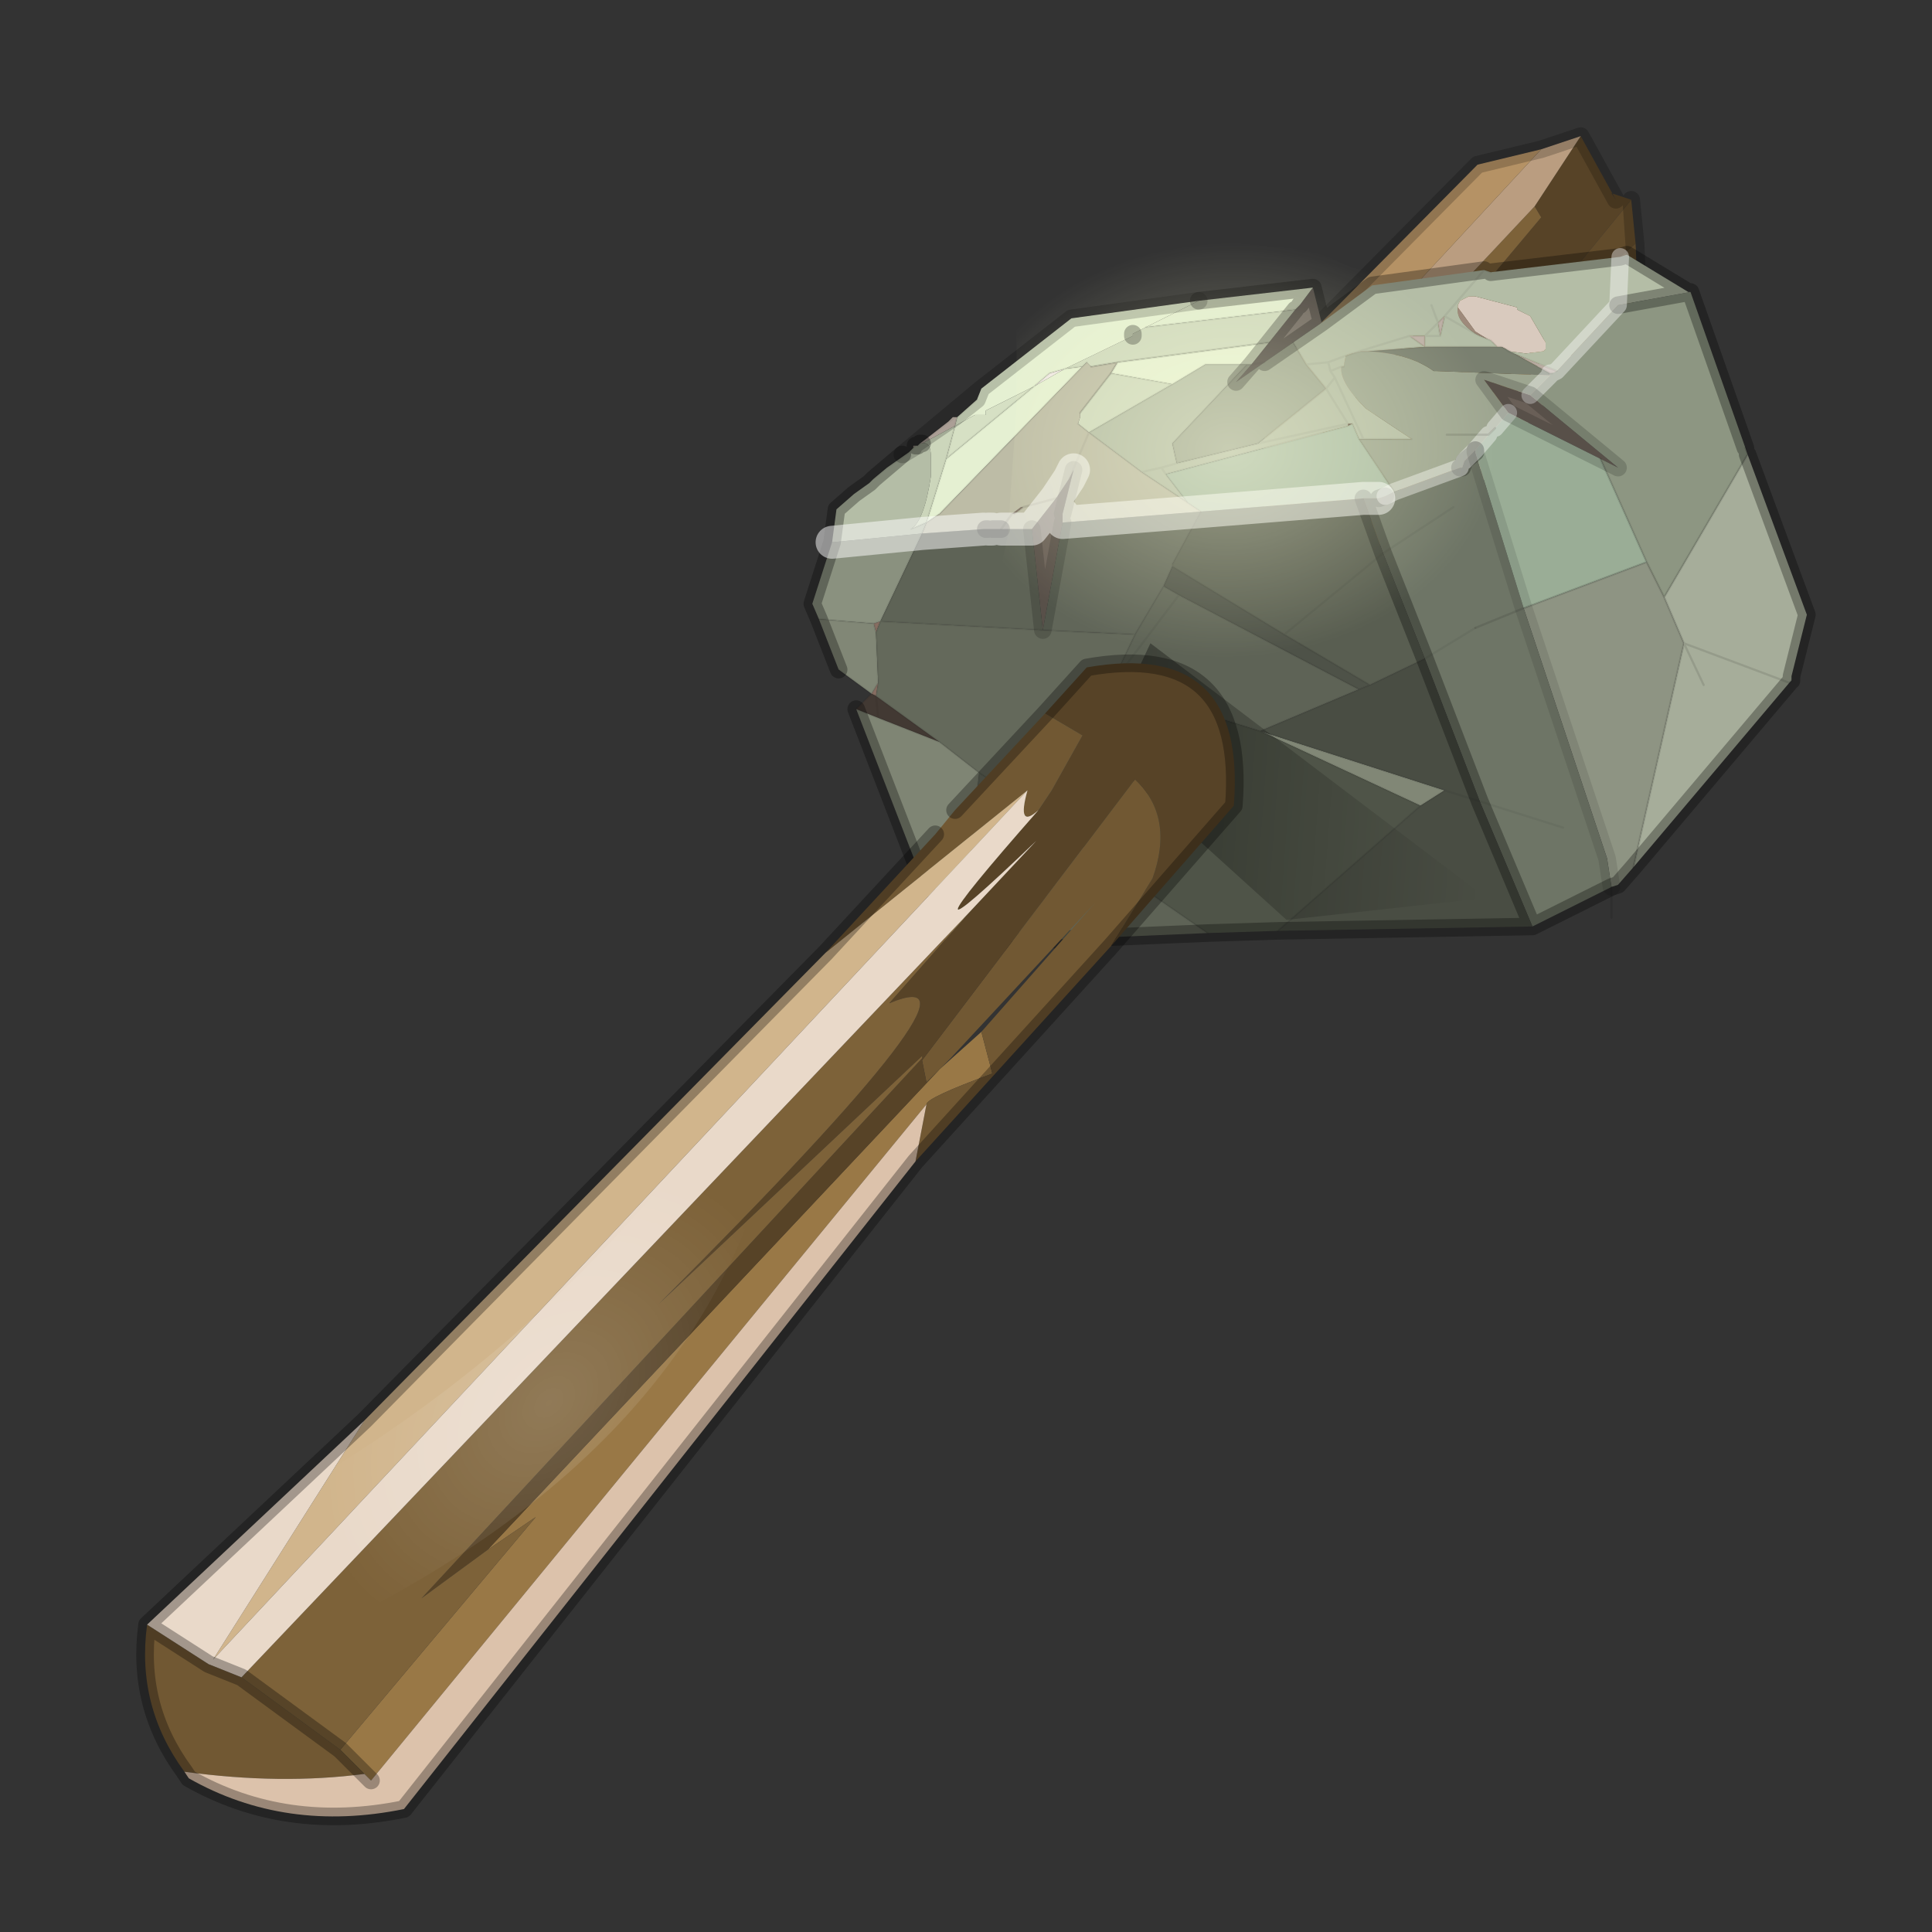 <?xml version="1.0" encoding="UTF-8" standalone="no"?>
<svg xmlns:xlink="http://www.w3.org/1999/xlink" height="440.0px" width="440.0px" xmlns="http://www.w3.org/2000/svg">
  <rect width="100%" height="100%" fill="#333333" stroke="none"/>
  <g transform="matrix(10.0, 0.0, 0.0, 10.0, 0.0, 0.0)">
    <use height="44.0" transform="matrix(1.0, 0.0, 0.0, 1.0, 0.0, 0.0)" width="44.0" xlink:href="#shape0"/>
  </g>
  <defs>
    <g id="shape0" transform="matrix(1.0, 0.0, 0.0, 1.0, 0.0, 0.0)">
      <path d="M44.0 44.0 L0.0 44.0 0.0 0.0 44.0 0.0 44.0 44.0" fill="#33cc33" fill-opacity="0.0" fill-rule="evenodd" stroke="none"/>
      <path d="M30.4 14.2 L30.35 13.9 30.65 13.9 30.4 14.2" fill="#867362" fill-rule="evenodd" stroke="none"/>
      <path d="M37.15 4.55 L37.25 5.55 35.9 6.7 35.8 6.2 37.15 4.55" fill="#614b2b" fill-rule="evenodd" stroke="none"/>
      <path d="M37.25 5.55 L37.3 6.75 35.7 8.5 35.95 7.2 35.9 7.0 35.9 6.95 35.9 6.7 37.25 5.55" fill="#715833" fill-rule="evenodd" stroke="none"/>
      <path d="M31.7 12.4 L30.7 12.4 35.9 6.95 35.9 7.0 35.95 7.2 31.7 12.4" fill="#997846" fill-rule="evenodd" stroke="none"/>
      <path d="M36.0 3.1 L36.8 4.55 36.7 4.4 37.15 4.55 35.8 6.2 35.9 6.7 35.9 6.95 30.7 12.4 30.05 12.4 35.8 6.2 35.8 6.15 29.15 12.4 28.85 12.4 35.1 4.95 34.95 4.7 36.0 3.1" fill="#574327" fill-rule="evenodd" stroke="none"/>
      <path d="M30.05 12.4 L29.15 12.4 35.8 6.15 35.8 6.2 30.05 12.4 M28.85 12.4 L28.8 12.4 28.8 11.25 34.95 4.7 35.1 4.95 28.85 12.4" fill="#7d6239" fill-rule="evenodd" stroke="none"/>
      <path d="M35.7 8.5 L32.65 12.4 31.7 12.4 35.95 7.2 35.7 8.5" fill="#dcc2ab" fill-rule="evenodd" stroke="none"/>
      <path d="M35.1 3.4 L36.0 3.1 34.95 4.7 28.8 11.25 28.8 10.2 35.1 3.4" fill="#ba9d80" fill-rule="evenodd" stroke="none"/>
      <path d="M28.8 10.2 L28.8 8.65 33.65 3.75 35.1 3.4 28.8 10.2" fill="#b59265" fill-rule="evenodd" stroke="none"/>
      <path d="M37.3 6.75 L35.7 8.5 32.65 12.4" fill="none" stroke="#000000" stroke-linecap="round" stroke-linejoin="round" stroke-opacity="0.302" stroke-width="0.4"/>
      <path d="M28.8 10.2 L28.8 8.65 33.65 3.75 35.1 3.4 36.0 3.1 36.8 4.55 M37.15 4.55 L37.25 5.55 37.3 6.75 Z" fill="none" stroke="#000000" stroke-linecap="round" stroke-linejoin="round" stroke-opacity="0.2" stroke-width="0.4"/>
      <path d="M33.3 10.65 L33.25 10.65 33.3 10.65" fill="#ad9d8f" fill-rule="evenodd" stroke="none"/>
      <path d="M34.35 8.0 L35.45 8.45 35.35 8.5 35.3 8.5 34.3 7.95 34.35 8.0 M32.75 7.35 L32.9 7.2 32.8 7.65 32.75 7.35 M32.45 7.65 L32.45 7.9 32.1 7.65 32.45 7.65 M21.0 10.1 L20.95 10.1 20.9 10.15 20.95 10.1 21.0 10.1 M20.85 10.15 L20.75 10.25 20.7 10.3 20.8 10.2 20.8 10.15 20.85 10.15 20.7 10.3 20.85 10.15" fill="#bdb0a6" fill-rule="evenodd" stroke="none"/>
      <path d="M28.5 8.3 L28.9 7.8 29.5 7.05 29.6 6.95 29.9 6.55 30.1 7.35 29.45 7.8 28.8 8.25 28.15 8.7 28.5 8.3 28.8 8.25 28.5 8.3" fill="#6e6660" fill-rule="evenodd" stroke="none"/>
      <path d="M36.45 10.45 L34.35 9.4 33.8 8.65 34.85 9.0 36.85 10.65 36.45 10.45 M24.05 11.35 L24.35 10.9 24.45 10.7 24.2 11.7 24.2 11.9 23.75 14.35 23.5 12.05 24.05 11.35" fill="#695f57" fill-rule="evenodd" stroke="none"/>
      <path d="M33.2 7.0 L33.2 6.95 33.25 6.85 33.45 6.75 33.6 6.75 34.55 7.0 34.55 7.05 34.85 7.2 35.2 7.8 35.2 7.95 35.15 8.0 34.75 8.05 34.35 8.0 34.3 7.95 34.2 7.9 34.1 7.9 34.0 7.8 33.6 7.55 33.2 7.0" fill="#d9cabe" fill-rule="evenodd" stroke="none"/>
      <path d="M21.0 10.1 L20.95 10.1 21.15 9.95 21.75 9.5 21.15 9.95 21.6 9.6 21.7 9.5 21.75 9.5 21.6 9.6 21.75 9.5 21.8 9.5 21.75 9.7 21.0 10.1" fill="#d6c7bb" fill-rule="evenodd" stroke="none"/>
      <path d="M32.65 8.45 L32.7 8.45 32.65 8.45 M30.6 8.35 L30.55 8.35 30.6 8.35" fill="#99877a" fill-rule="evenodd" stroke="none"/>
      <path d="M33.6 7.6 Q33.15 7.3 33.2 7.0 L33.6 7.55 34.0 7.8 33.95 7.75 33.7 7.65 33.6 7.6" fill="#9e8a7b" fill-rule="evenodd" stroke="none"/>
      <path d="M23.05 11.7 L23.25 11.55 23.3 11.55 23.1 11.7 23.05 11.7" fill="#917e71" fill-rule="evenodd" stroke="none"/>
      <path d="M30.7 9.7 L30.7 9.65 30.8 9.65 30.7 9.7" fill="#61544b" fill-rule="evenodd" stroke="none"/>
      <path d="M19.95 14.4 L19.9 14.2 20.05 14.15 19.95 14.4 M19.85 15.8 L20.0 15.55 19.95 15.85 19.85 15.8" fill="#876e62" fill-rule="evenodd" stroke="none"/>
      <path d="M19.95 15.85 L21.4 16.9 20.0 16.35 19.95 15.85 20.0 16.35 19.5 16.15 19.85 15.8 19.95 15.85" fill="#423933" fill-rule="evenodd" stroke="none"/>
      <path d="M23.55 8.8 L23.9 8.5 24.25 8.4 23.55 8.8" fill="#efe9e4" fill-rule="evenodd" stroke="none"/>
      <path d="M37.2 19.75 L36.85 20.15 36.7 20.2 36.6 19.55 34.7 13.85 37.5 12.8 37.9 13.6 38.35 14.65 37.2 19.75" fill="#8e9483" fill-rule="evenodd" stroke="none"/>
      <path d="M39.8 10.35 L41.15 14.0 40.8 15.4 40.8 15.5 40.75 15.55 37.2 19.75 38.35 14.65 37.9 13.6 39.8 10.35 M38.8 15.6 L38.35 14.65 40.75 15.55 38.35 14.65 38.8 15.6" fill="#a6ad9a" fill-rule="evenodd" stroke="none"/>
      <path d="M18.95 12.35 L21.0 12.15 20.05 14.15 19.9 14.2 18.65 14.1 18.5 13.75 18.95 12.35" fill="#8a917f" fill-rule="evenodd" stroke="none"/>
      <path d="M21.0 12.15 L22.4 12.05 22.45 12.05 22.5 12.05 22.6 12.05 22.8 12.05 23.5 12.05 23.75 14.35 20.05 14.15 21.0 12.15 M25.85 14.45 L26.5 13.35 26.85 13.55 30.95 15.7 28.7 16.65 25.3 15.6 25.85 14.45 M24.9 19.45 L27.5 21.25 22.75 21.45 24.9 19.45 M26.85 13.55 L25.3 15.6 26.85 13.55" fill="#5e6356" fill-rule="evenodd" stroke="none"/>
      <path d="M24.2 11.9 L27.35 11.65 26.7 12.85 26.7 12.9 26.5 13.35 25.85 14.45 23.75 14.35 24.2 11.9" fill="#616659" fill-rule="evenodd" stroke="none"/>
      <path d="M23.75 18.55 L24.9 19.45 22.75 21.45 21.9 21.45 22.3 17.6 23.75 18.55" fill="#64695c" fill-rule="evenodd" stroke="none"/>
      <path d="M21.4 16.9 L22.3 17.6 21.9 21.45 21.55 21.45 19.5 16.15 20.0 16.35 21.4 16.9" fill="#7f8574" fill-rule="evenodd" stroke="none"/>
      <path d="M32.9 18.0 L32.35 18.35 28.7 16.65 32.9 18.0 M19.9 14.2 L19.95 14.4 20.0 15.55 19.85 15.8 19.1 15.25 18.65 14.1 19.9 14.2" fill="#818776" fill-rule="evenodd" stroke="none"/>
      <path d="M26.5 13.35 L26.7 12.9 29.25 14.45 31.2 15.6 30.95 15.7 26.85 13.55 26.5 13.35" fill="#4e5248" fill-rule="evenodd" stroke="none"/>
      <path d="M36.85 6.95 L38.5 6.65 39.75 10.2 39.8 10.35 37.9 13.6 37.5 12.8 36.45 10.45 36.85 10.65 34.85 9.0 35.3 8.55 35.3 8.5 35.35 8.5 35.45 8.45 36.85 6.95" fill="#8d9682" fill-rule="evenodd" stroke="none"/>
      <path d="M36.9 5.85 L37.05 5.8 38.45 6.65 38.5 6.65 36.85 6.95 36.9 5.85 36.85 6.95 35.45 8.45 34.35 8.0 34.75 8.05 35.15 8.0 35.2 7.95 35.2 7.8 34.85 7.2 34.55 7.05 34.55 7.0 33.6 6.75 33.45 6.75 33.25 6.85 33.2 6.95 33.2 7.0 Q33.15 7.3 33.6 7.6 L32.9 7.2 33.8 6.15 32.9 7.2 33.6 7.6 33.7 7.65 33.95 7.75 34.0 7.8 34.1 7.9 34.2 7.9 32.45 7.9 32.45 7.65 32.75 7.35 32.6 6.95 32.75 7.35 32.45 7.65 32.8 7.65 32.45 7.65 32.1 7.65 32.45 7.9 31.15 8.0 31.0 8.0 30.8 8.05 32.1 7.65 30.8 8.05 30.65 8.1 30.25 8.25 29.75 8.3 30.25 8.25 30.65 8.1 30.6 8.35 30.55 8.35 30.3 8.45 30.4 8.6 31.05 10.0 30.4 8.6 30.3 8.45 30.55 8.35 Q30.5 8.7 31.1 9.3 L32.15 10.0 31.05 10.0 30.95 10.0 30.8 9.65 30.7 9.65 28.65 10.1 30.7 9.65 30.2 8.85 30.7 9.65 30.7 9.7 26.55 10.8 26.45 10.65 26.8 10.55 26.45 10.65 26.55 10.8 27.05 11.45 26.0 10.75 24.8 9.85 26.7 8.75 27.45 8.3 28.4 8.3 26.7 10.1 26.8 10.55 28.65 10.1 30.2 8.85 29.75 8.3 29.45 7.8 30.1 7.35 31.25 6.5 33.8 6.15 33.95 6.2 36.9 5.85 M32.8 7.65 L32.9 7.2 32.75 7.35 32.8 7.65 M21.1 11.9 L21.0 12.15 18.95 12.35 19.05 11.6 19.45 11.25 19.8 11.0 19.9 10.9 20.2 10.65 20.65 10.35 20.7 10.3 20.75 10.25 20.7 10.3 20.65 10.35 20.2 10.65 20.7 10.3 20.55 10.35 20.7 10.3 20.75 10.25 20.85 10.15 20.9 10.15 20.95 10.1 21.0 10.1 Q21.2 10.05 21.2 10.4 L21.2 10.85 Q21.05 11.85 20.75 12.05 L21.1 11.9 M30.3 8.45 L30.25 8.25 30.3 8.45 M30.4 8.6 L30.2 8.85 30.4 8.6 M26.0 10.75 L26.45 10.65 26.0 10.75" fill="#b4bda6" fill-rule="evenodd" stroke="none"/>
      <path d="M32.65 8.45 L32.7 8.45 35.3 8.55 34.85 9.0 33.8 8.65 34.35 9.4 34.05 9.75 33.9 9.9 33.6 10.25 33.35 10.5 33.3 10.65 33.25 10.65 31.75 11.2 30.95 10.0 31.05 10.0 32.15 10.0 31.1 9.3 Q30.5 8.7 30.55 8.35 L30.6 8.35 30.65 8.1 30.8 8.05 31.0 8.0 31.15 8.0 Q32.1 8.05 32.65 8.45 M32.95 9.9 L33.9 9.9 32.95 9.9" fill="#9ea691" fill-rule="evenodd" stroke="none"/>
      <path d="M28.4 8.3 L28.5 8.3 28.15 8.7 28.8 8.25 29.45 7.8 29.75 8.3 30.2 8.85 28.65 10.1 26.8 10.55 26.7 10.1 28.4 8.3" fill="#a0a893" fill-rule="evenodd" stroke="none"/>
      <path d="M21.55 10.45 L21.1 11.9 20.75 12.05 Q21.05 11.85 21.2 10.85 L21.2 10.4 Q21.2 10.05 21.0 10.1 L21.75 9.7 21.55 10.45" fill="#ccd6bb" fill-rule="evenodd" stroke="none"/>
      <path d="M25.3 8.5 L26.7 8.75 24.8 9.85 24.55 9.65 24.6 9.5 24.6 9.4 25.3 8.5 M28.9 7.8 L25.45 8.25 24.85 8.35 24.75 8.25 24.65 8.35 24.25 8.4 25.8 7.65 25.8 7.6 26.1 7.45 29.5 7.05 28.9 7.8" fill="#cfd9be" fill-rule="evenodd" stroke="none"/>
      <path d="M23.55 8.8 L21.55 10.45 21.75 9.7 22.2 9.45 22.45 9.45 22.45 9.35 23.55 8.8" fill="#d6e0c4" fill-rule="evenodd" stroke="none"/>
      <path d="M25.3 8.5 L25.45 8.25 28.9 7.8 28.5 8.3 28.4 8.3 27.45 8.3 26.7 8.75 25.3 8.5 M24.65 8.35 L21.4 11.7 21.1 11.9 21.55 10.45 23.55 8.8 24.25 8.4 24.65 8.35 M25.8 7.6 L25.8 7.65 24.25 8.4 23.9 8.5 23.55 8.8 22.45 9.35 22.45 9.45 22.2 9.45 21.75 9.7 21.8 9.5 22.25 9.1 22.35 8.85 24.4 7.25 27.3 6.85 26.1 7.45 25.8 7.6" fill="#e5f0d2" fill-rule="evenodd" stroke="none"/>
      <path d="M34.2 7.9 L34.3 7.95 35.3 8.5 35.3 8.55 32.7 8.45 32.65 8.45 Q32.1 8.05 31.15 8.0 L32.45 7.9 34.2 7.9" fill="#7a8070" fill-rule="evenodd" stroke="none"/>
      <path d="M29.6 6.95 L29.5 7.05 26.1 7.45 27.3 6.85 29.9 6.55 29.6 6.95" fill="#e2edd0" fill-rule="evenodd" stroke="none"/>
      <path d="M33.6 10.3 L34.7 13.85 33.6 14.3 34.7 13.85 36.6 19.55 36.7 20.2 34.9 21.1 33.7 18.25 32.45 15.0 33.6 14.3 32.45 15.0 31.5 12.6 31.05 11.35 31.4 11.35 31.55 11.3 31.75 11.2 33.25 10.65 33.3 10.65 33.35 10.5 33.6 10.3 33.35 10.5 33.6 10.25 33.6 10.3 M33.1 11.55 L31.5 12.6 33.1 11.55 M35.6 18.85 L33.7 18.25 35.6 18.85" fill="#6e7566" fill-rule="evenodd" stroke="none"/>
      <path d="M31.05 11.35 L31.5 12.6 29.25 14.45 26.7 12.9 26.7 12.85 27.35 11.65 31.05 11.35 M31.2 15.6 L29.25 14.45 31.5 12.6 32.45 15.0 31.2 15.6" fill="#595e51" fill-rule="evenodd" stroke="none"/>
      <path d="M32.45 15.0 L33.7 18.25 32.9 18.0 33.7 18.25 34.9 21.1 29.1 21.2 32.35 18.35 32.9 18.0 28.7 16.65 30.95 15.7 31.2 15.6 32.45 15.0" fill="#494d43" fill-rule="evenodd" stroke="none"/>
      <path d="M32.35 18.35 L29.1 21.2 27.5 21.25 24.9 19.45 23.75 18.55 25.3 15.6 28.7 16.65 32.35 18.35" fill="#4f5448" fill-rule="evenodd" stroke="none"/>
      <path d="M20.05 14.15 L23.75 14.35 25.85 14.45 25.3 15.6 23.75 18.55 22.3 17.6 21.4 16.9 19.95 15.85 20.0 15.55 19.95 14.4 20.05 14.15" fill="#64695b" fill-rule="evenodd" stroke="none"/>
      <path d="M31.75 11.2 L31.55 11.3 31.4 11.35 31.05 11.35 27.35 11.65 27.05 11.45 26.55 10.8 30.7 9.7 30.8 9.65 30.95 10.0 31.75 11.2" fill="#abbda6" fill-rule="evenodd" stroke="none"/>
      <path d="M33.9 9.9 L34.05 9.75 34.35 9.4 36.45 10.45 37.5 12.8 34.7 13.85 33.6 10.3 33.6 10.25 33.9 9.9 M33.6 10.3 L33.6 10.25 33.6 10.3" fill="#9aad96" fill-rule="evenodd" stroke="none"/>
      <path d="M25.45 8.25 L25.3 8.5 24.6 9.4 24.6 9.5 24.55 9.65 24.8 9.85 24.35 10.9 24.8 9.85 26.0 10.75 27.05 11.45 27.35 11.65 24.2 11.9 24.2 11.7 24.45 10.7 24.35 10.9 24.05 11.35 23.3 11.55 24.05 11.35 23.5 12.05 22.8 12.05 22.6 12.05 22.5 12.05 22.45 12.05 22.4 12.05 21.0 12.15 21.1 11.9 21.4 11.7 24.65 8.35 24.75 8.25 24.85 8.35 25.45 8.25 M23.05 11.7 L22.8 12.05 23.05 11.7 23.1 11.7 23.3 11.55 23.25 11.55 23.05 11.7" fill="#bdbca6" fill-rule="evenodd" stroke="none"/>
      <path d="M38.5 6.65 L38.45 6.65 37.05 5.8 36.9 5.85 33.95 6.2 M36.85 6.95 L38.5 6.65 39.75 10.2 M39.8 10.35 L41.15 14.0 40.8 15.4 40.8 15.5 M40.75 15.55 L37.2 19.75 36.85 20.15 36.7 20.2 34.9 21.1 33.7 18.25 M33.6 10.25 L33.6 10.3 33.35 10.5 33.3 10.65 33.25 10.65 33.3 10.65 M31.55 11.3 L31.4 11.35 M31.05 11.35 L31.5 12.6 M32.45 15.0 L33.7 18.25 M29.1 21.2 L34.9 21.1 M28.5 8.3 L28.9 7.8 M22.45 12.05 L22.5 12.05 M22.6 12.05 L22.8 12.05 M25.8 7.6 L25.8 7.65 M21.0 10.1 L20.95 10.1 20.9 10.15 20.85 10.15 M19.9 10.9 L19.8 11.0 19.45 11.25 19.05 11.6 18.95 12.35 18.5 13.75 18.65 14.1 19.1 15.25 M19.9 10.9 L20.55 10.35 M29.5 7.05 L28.9 7.8 M29.45 7.8 L30.1 7.35 29.9 6.55 29.6 6.95 M28.5 8.3 L28.15 8.7 M28.8 8.25 L29.45 7.8 M33.8 6.15 L31.25 6.5 30.1 7.35 M29.9 6.55 L27.3 6.85 M27.5 21.25 L29.1 21.2 M32.45 15.0 L31.5 12.6 M21.9 21.45 L22.75 21.45 M21.9 21.45 L21.55 21.45 19.5 16.15 M27.5 21.25 L22.75 21.45" fill="none" stroke="#000000" stroke-linecap="round" stroke-linejoin="round" stroke-opacity="0.302" stroke-width="0.4"/>
      <path d="M36.9 5.85 L36.85 6.95 M35.45 8.45 L36.85 6.95 M35.35 8.5 L35.45 8.45 M35.3 8.55 L35.3 8.5 M33.9 9.9 L33.6 10.25 M34.35 9.4 L34.05 9.75 M33.25 10.65 L31.75 11.2 31.55 11.3 M33.35 10.5 L33.6 10.25 M35.3 8.55 L34.85 9.0" fill="none" stroke="#ffffff" stroke-linecap="round" stroke-linejoin="round" stroke-opacity="0.4" stroke-width="0.4"/>
      <path d="M36.45 10.45 L34.35 9.4 M34.85 9.0 L36.85 10.65 36.45 10.45 M34.85 9.0 L33.8 8.65 34.35 9.4 M23.75 14.35 L23.5 12.05 M24.2 11.7 L24.45 10.7 M24.2 11.9 L23.75 14.35" fill="none" stroke="#000000" stroke-linecap="round" stroke-linejoin="round" stroke-opacity="0.161" stroke-width="0.4"/>
      <path d="M39.75 10.2 L39.8 10.35 M40.8 15.5 L40.75 15.55 38.35 14.65 38.8 15.6 M36.7 20.2 L36.7 20.9 M34.05 9.75 L33.9 9.9 32.95 9.9 M34.7 13.85 L37.5 12.8 36.45 10.45 M34.7 13.85 L33.6 14.3 M37.5 12.8 L37.9 13.6 39.8 10.35 M37.2 19.75 L38.35 14.65 37.9 13.6 M25.45 8.25 L25.3 8.5 M28.9 7.8 L25.45 8.25 24.85 8.35 M22.8 12.05 L23.05 11.7 M23.3 11.55 L24.05 11.35 M24.6 9.4 L25.3 8.5 M23.3 11.55 L23.1 11.7" fill="none" stroke="#000000" stroke-linecap="round" stroke-linejoin="round" stroke-opacity="0.102" stroke-width="0.05"/>
      <path d="M33.95 6.2 L33.8 6.15 32.9 7.2 33.6 7.6 M34.35 8.0 L35.45 8.45 M34.3 7.95 L34.35 8.0 M34.2 7.9 L34.3 7.95 35.3 8.5 35.35 8.5 M32.45 7.65 L32.75 7.35 32.6 6.95 M32.75 7.35 L32.9 7.2 32.8 7.65 32.45 7.65 32.45 7.9 34.2 7.9 34.1 7.9 34.0 7.8 33.95 7.75 33.7 7.65 33.6 7.6 M32.8 7.65 L32.75 7.35 M31.5 12.6 L33.1 11.55 M33.6 14.3 L32.45 15.0 M33.7 18.25 L35.6 18.85 M33.7 18.25 L32.9 18.0 32.35 18.35 29.1 21.2 M25.3 8.5 L26.7 8.75 27.45 8.3 28.4 8.3 28.5 8.3 M24.75 8.25 L24.65 8.35 21.4 11.7 21.1 11.9 21.0 12.15 20.05 14.15 23.75 14.35 25.85 14.45 26.5 13.35 26.7 12.9 26.7 12.85 27.35 11.65 27.05 11.45 26.0 10.75 24.8 9.85 26.7 8.75 M24.35 10.9 L24.8 9.85 24.55 9.65 M24.25 8.4 L24.65 8.35 M23.55 8.8 L23.9 8.5 24.25 8.4 M23.55 8.8 L21.55 10.45 21.1 11.9 20.75 12.05 M20.75 10.25 L20.7 10.3 20.65 10.35 20.2 10.65 19.9 10.9 M20.85 10.15 L20.8 10.15 20.8 10.2 20.7 10.3 20.85 10.15 M20.7 10.3 L20.75 10.25 M20.7 10.3 L20.55 10.35 20.7 10.3 20.2 10.65 M20.95 10.1 L20.9 10.15 M21.15 9.95 L20.95 10.1 M22.25 9.1 L21.8 9.5 21.75 9.7 21.55 10.45 M21.75 9.5 L21.8 9.5 M21.75 9.5 L21.15 9.95 M19.9 14.2 L19.95 14.4 20.05 14.15 19.9 14.2 18.65 14.1 M19.1 15.25 L19.85 15.8 20.0 15.55 19.95 14.4 M31.15 8.0 L32.45 7.9 32.1 7.65 30.8 8.05 M31.0 8.0 L31.15 8.0 M32.1 7.65 L32.45 7.65 M29.6 6.95 L29.5 7.05 M29.45 7.8 L29.75 8.3 30.25 8.25 30.65 8.1 30.8 8.05 M30.55 8.35 L30.3 8.45 30.4 8.6 31.05 10.0 32.15 10.0 M30.6 8.35 L30.55 8.35 M30.25 8.25 L30.3 8.45 M30.2 8.85 L30.4 8.6 M28.65 10.1 L30.7 9.65 30.2 8.85 28.65 10.1 26.8 10.55 26.45 10.65 26.55 10.8 30.7 9.7 M30.7 9.65 L30.8 9.65 30.95 10.0 31.05 10.0 M30.8 9.65 L30.7 9.7 M29.75 8.3 L30.2 8.85 M28.4 8.3 L26.7 10.1 26.8 10.55 M28.8 8.25 L28.5 8.3 M26.55 10.8 L27.05 11.45 M26.5 13.35 L26.85 13.55 30.95 15.7 31.2 15.6 29.25 14.45 26.7 12.9 M31.5 12.6 L29.25 14.45 M30.95 10.0 L31.75 11.2 M26.1 7.45 L29.5 7.05 M26.45 10.65 L26.0 10.75 M30.95 15.7 L28.7 16.65 32.9 18.0 M32.35 18.35 L28.7 16.65 25.3 15.6 23.75 18.55 24.9 19.45 27.5 21.25 M31.2 15.6 L32.45 15.0 M25.3 15.6 L25.85 14.45 M21.4 16.9 L22.3 17.6 23.75 18.55 M21.4 16.9 L19.95 15.85 20.0 16.35 21.4 16.9 M19.85 15.8 L19.95 15.85 20.0 15.55 M22.75 21.45 L24.9 19.45 M19.5 16.15 L19.85 15.8 M22.3 17.6 L21.9 21.45 M25.3 15.6 L26.85 13.55 M20.0 16.35 L19.5 16.15" fill="none" stroke="#000000" stroke-linecap="round" stroke-linejoin="round" stroke-opacity="0.051" stroke-width="0.05"/>
      <path d="M31.4 11.35 L31.05 11.35 M21.0 12.15 L22.4 12.05 M22.5 12.05 L22.6 12.05 M24.05 11.35 L24.35 10.9 M18.95 12.35 L21.0 12.15 M23.5 12.05 L22.8 12.05 M24.45 10.7 L24.35 10.9 M24.2 11.7 L24.2 11.9 27.35 11.65 31.05 11.35 M23.5 12.05 L24.05 11.35" fill="none" stroke="#ffffff" stroke-linecap="round" stroke-linejoin="round" stroke-opacity="0.502" stroke-width="0.75"/>
      <path d="M33.6 10.3 L34.7 13.85 36.6 19.55 36.7 20.2 M33.6 10.25 L33.6 10.3" fill="none" stroke="#000000" stroke-linecap="round" stroke-linejoin="round" stroke-opacity="0.102" stroke-width="0.4"/>
      <path d="M22.35 8.85 L20.55 10.35 20.8 10.2 M27.3 6.85 L24.4 7.25 22.35 8.85 22.25 9.1 M21.6 9.6 L21.75 9.5 22.25 9.1 M21.6 9.6 L20.8 10.15" fill="none" stroke="#000000" stroke-linecap="round" stroke-linejoin="round" stroke-opacity="0.2" stroke-width="0.4"/>
      <path d="M26.2 14.65 L33.85 20.45 29.3 20.95 25.05 17.1 26.2 14.65" fill="url(#gradient0)" fill-rule="evenodd" stroke="none"/>
      <path d="M21.85 17.5 L22.95 12.2 23.15 9.3 23.15 6.75 23.35 5.35 26.0 5.35 29.9 5.7 30.8 6.1 34.45 6.8 35.75 10.5 37.75 14.5 35.75 16.25 Q32.35 18.75 27.7 18.75 24.4 18.75 21.85 17.5" fill="url(#gradient1)" fill-rule="evenodd" stroke="none"/>
      <path d="M11.1 35.3 L21.4 24.35 22.35 23.5 22.6 24.45 Q21.1 25.0 21.1 25.15 L8.45 40.55 8.3 40.4 7.75 39.85 12.2 34.55 11.1 35.3" fill="#997846" fill-rule="evenodd" stroke="none"/>
      <path d="M23.8 16.25 L24.65 16.75 23.95 18.0 23.65 18.45 Q23.15 18.9 23.4 18.0 L18.8 21.7 21.3 19.0 21.75 18.45 23.8 16.25 M21.65 24.1 L21.3 24.45 21.1 24.65 21.0 24.15 25.85 17.75 Q26.75 18.6 26.25 20.0 L25.3 21.55 20.85 26.45 21.1 25.15 Q21.1 25.0 22.6 24.45 L22.35 23.5 24.95 20.55 21.65 24.1 M8.3 40.4 Q6.4 40.65 4.2 40.35 3.1 38.85 3.35 37.0 L4.75 37.9 5.5 38.2 7.75 39.85 8.3 40.4" fill="#715833" fill-rule="evenodd" stroke="none"/>
      <path d="M18.8 21.7 L23.4 18.0 4.85 37.8 8.3 32.35 18.8 21.7" fill="#d1b58c" fill-rule="evenodd" stroke="none"/>
      <path d="M23.65 18.45 L23.95 18.0 24.65 16.75 23.8 16.25 24.75 15.2 Q28.4 14.55 28.1 18.35 L25.3 21.55 26.25 20.0 Q26.75 18.6 25.85 17.75 L21.0 24.15 21.1 24.65 21.3 24.45 21.65 24.1 21.4 24.35 11.1 35.3 9.6 36.4 21.0 24.1 21.0 24.05 15.0 29.7 Q23.0 21.7 20.25 22.85 L22.1 20.75 23.6 19.15 Q20.0 22.6 23.65 18.45" fill="#574327" fill-rule="evenodd" stroke="none"/>
      <path d="M22.1 20.75 L20.25 22.85 Q23.0 21.7 15.0 29.7 L21.0 24.05 21.0 24.1 9.6 36.4 11.1 35.3 12.2 34.55 7.75 39.85 5.5 38.2 22.1 20.75" fill="#7d6239" fill-rule="evenodd" stroke="none"/>
      <path d="M21.1 25.15 L20.85 26.45 9.2 41.2 Q6.5 41.75 4.3 40.5 L4.2 40.35 Q6.4 40.65 8.3 40.4 L8.45 40.55 21.1 25.15" fill="#dcc2ab" fill-rule="evenodd" stroke="none"/>
      <path d="M23.65 18.45 Q20.0 22.6 23.6 19.15 L22.1 20.75 5.5 38.2 4.75 37.9 3.35 37.0 8.3 32.35 4.85 37.8 23.4 18.0 Q23.15 18.9 23.65 18.45" fill="#e9d9c9" fill-rule="evenodd" stroke="none"/>
      <path d="M25.3 21.55 L28.1 18.35 Q28.4 14.55 24.75 15.2 L23.8 16.25 21.75 18.45 M21.3 19.0 L18.8 21.7 8.3 32.35 3.35 37.0 Q3.1 38.85 4.2 40.35 L4.3 40.5 Q6.5 41.75 9.2 41.2 L20.85 26.45 25.3 21.55 M8.45 40.55 L8.3 40.4 7.75 39.85 5.5 38.2 4.75 37.9 3.35 37.0" fill="none" stroke="#000000" stroke-linecap="round" stroke-linejoin="round" stroke-opacity="0.302" stroke-width="0.4"/>
      <path d="M17.5 26.4 Q15.7 33.15 7.35 37.15 L6.5 37.4 Q4.05 36.6 5.05 34.85 12.25 31.2 16.8 24.75 17.9 24.35 17.5 26.4" fill="url(#gradient2)" fill-rule="evenodd" stroke="none"/>
    </g>
    <linearGradient gradientTransform="matrix(0.006, -4.0E-4, -3.0E-4, 0.004, 29.55, 17.7)" gradientUnits="userSpaceOnUse" id="gradient0" spreadMethod="pad" x1="-819.2" x2="819.2">
      <stop offset="0.0" stop-color="#000000" stop-opacity="0.38"/>
      <stop offset="0.949" stop-color="#000000" stop-opacity="0.0"/>
      <stop offset="0.98" stop-color="#000000" stop-opacity="0.0"/>
    </linearGradient>
    <radialGradient cx="0" cy="0" gradientTransform="matrix(0.018, 1.0E-4, -5.0E-4, 0.014, 28.0, 10.25)" gradientUnits="userSpaceOnUse" id="gradient1" r="819.2" spreadMethod="pad">
      <stop offset="0.0" stop-color="#ffffde" stop-opacity="0.431"/>
      <stop offset="0.412" stop-color="#ffffcc" stop-opacity="0.0"/>
    </radialGradient>
    <radialGradient cx="0" cy="0" gradientTransform="matrix(0.002, 0.005, 0.006, -0.004, 12.5, 31.95)" gradientUnits="userSpaceOnUse" id="gradient2" r="819.2" spreadMethod="pad">
      <stop offset="0.0" stop-color="#ffffff" stop-opacity="0.153"/>
      <stop offset="1.0" stop-color="#ffffff" stop-opacity="0.0"/>
    </radialGradient>
  </defs>
</svg>
